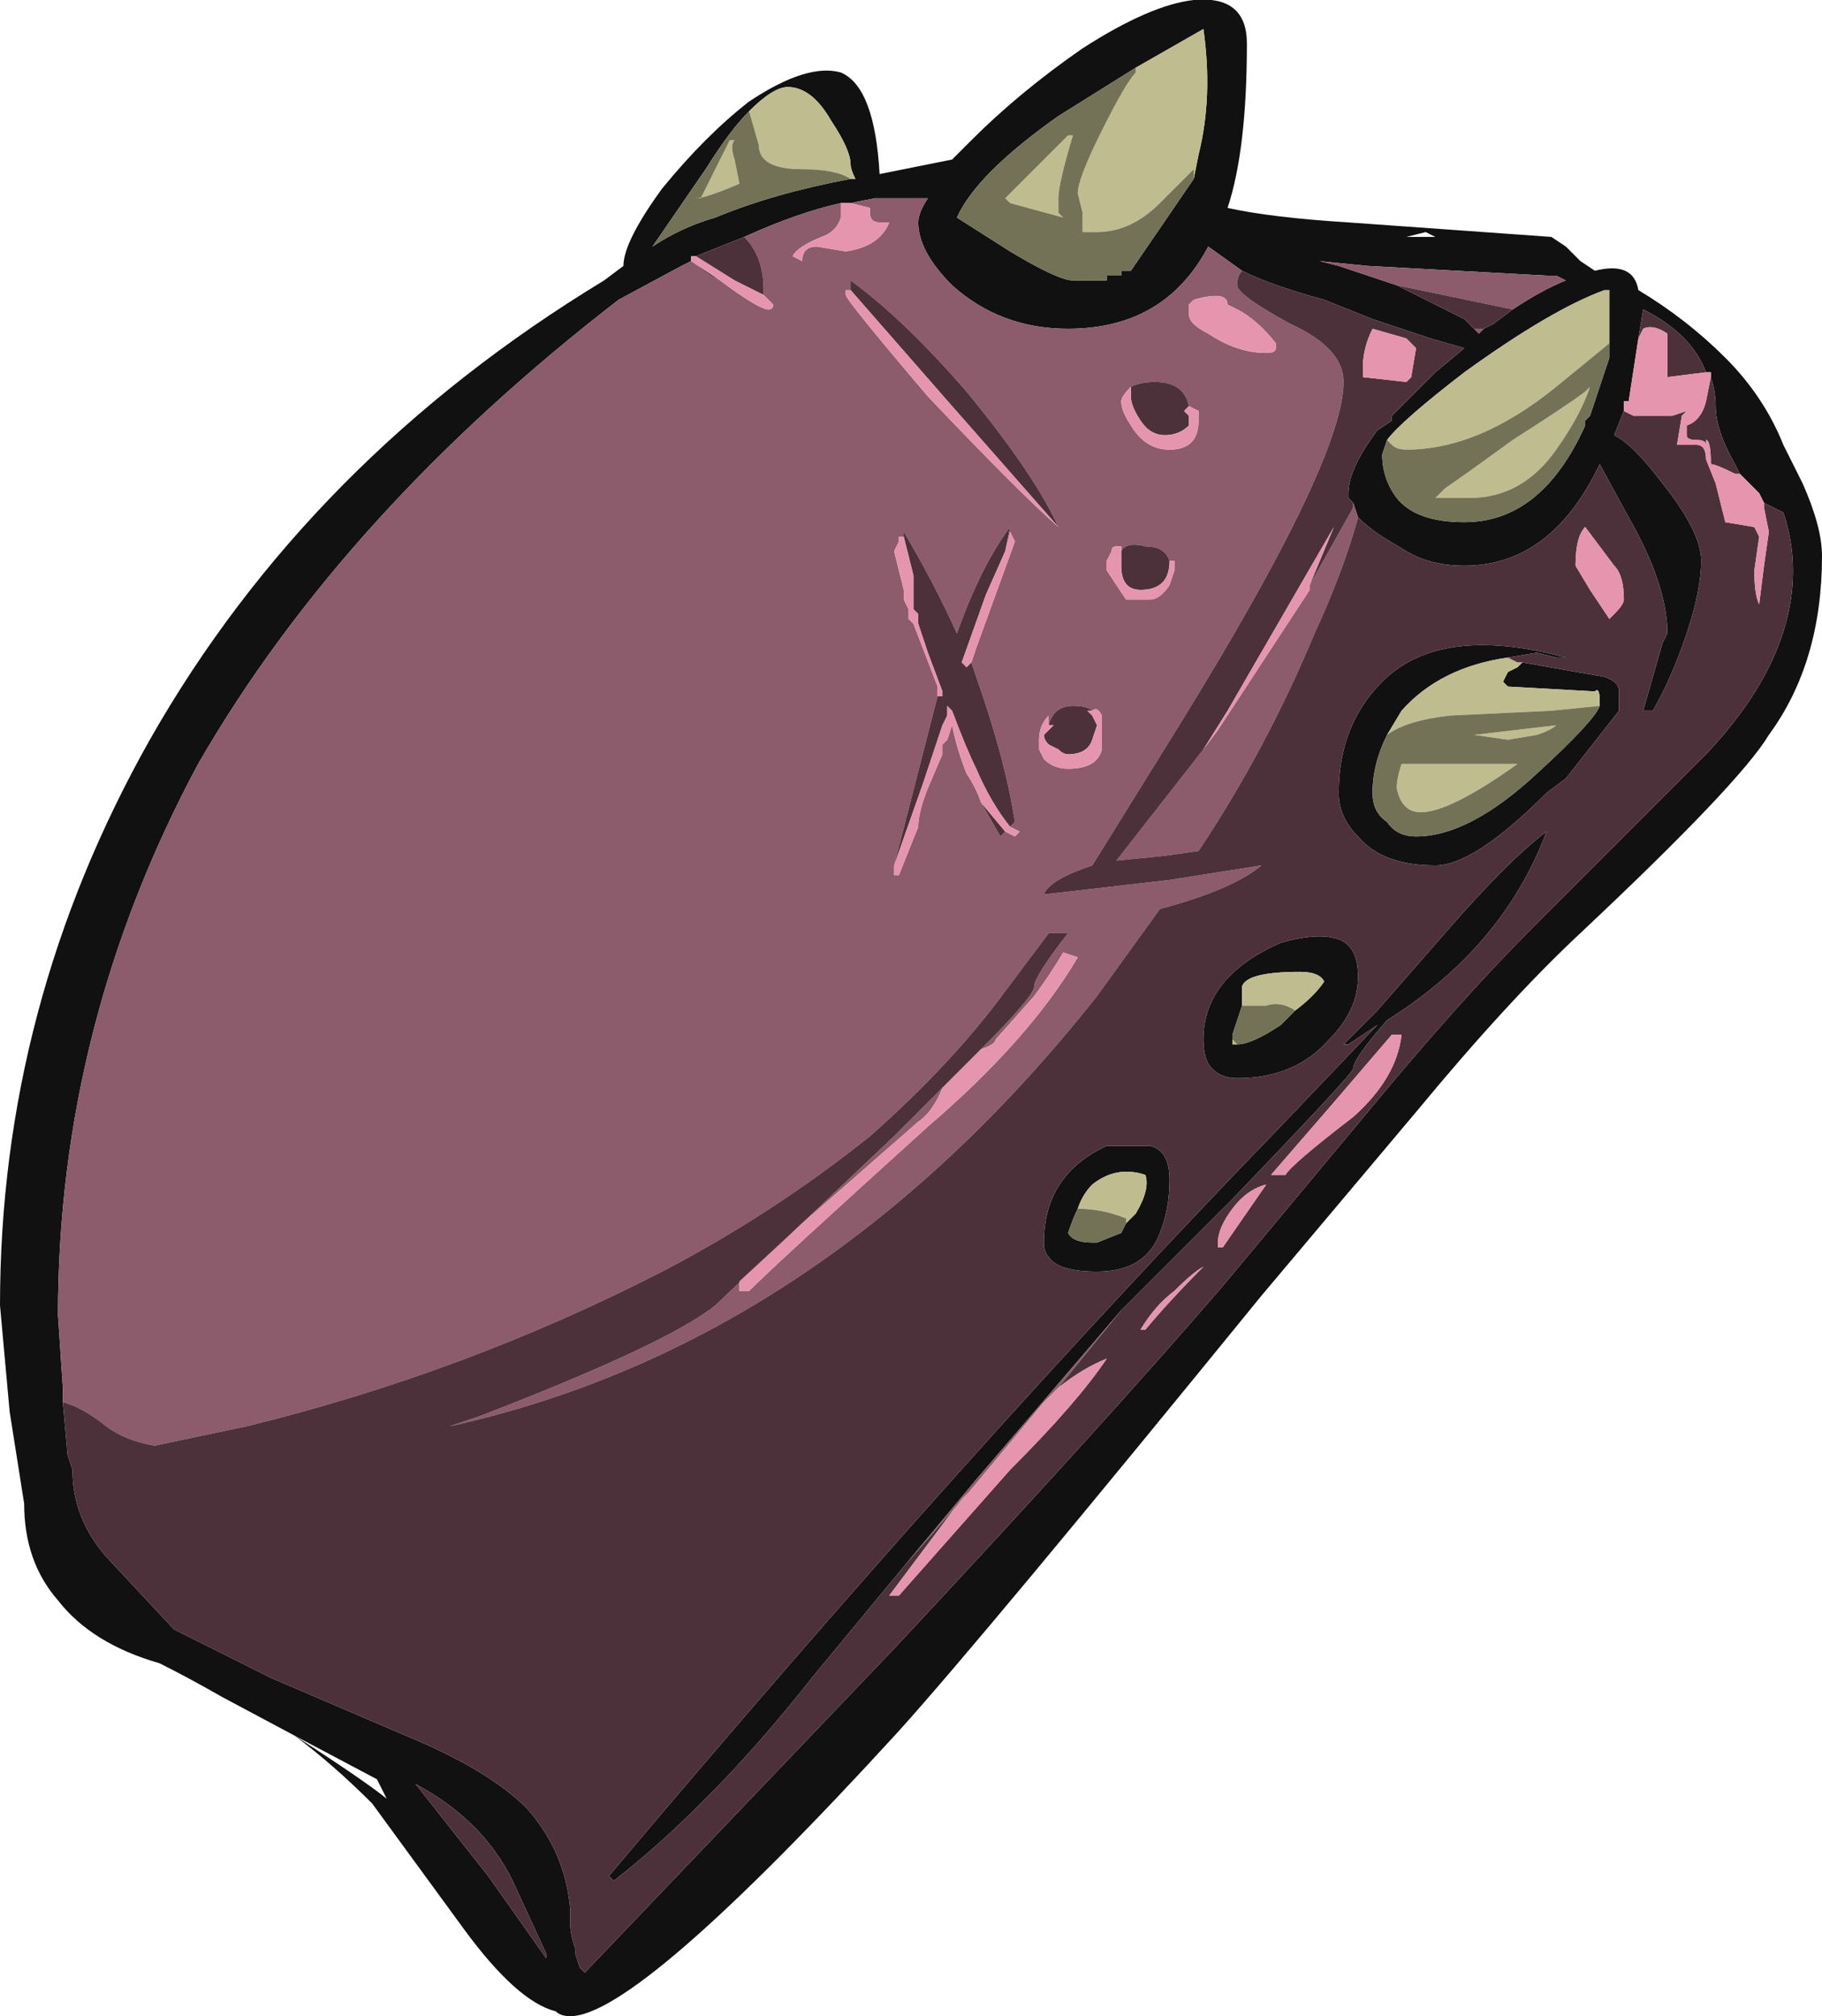<?xml version="1.0" encoding="UTF-8" standalone="no"?>
<svg xmlns:ffdec="https://www.free-decompiler.com/flash" xmlns:xlink="http://www.w3.org/1999/xlink" ffdec:objectType="shape" height="20.85px" width="18.85px" xmlns="http://www.w3.org/2000/svg">
  <g transform="matrix(1.0, 0.0, 0.0, 1.0, 5.05, 20.35)">
    <path d="M12.6 -16.5 Q12.45 -16.9 11.95 -17.15 L11.9 -16.85 11.8 -16.2 11.75 -16.2 11.75 -16.1 11.65 -15.85 Q11.85 -15.75 12.15 -15.35 12.55 -14.85 12.55 -14.55 12.55 -14.25 12.4 -13.8 12.25 -13.35 12.05 -13.0 L11.95 -13.0 12.15 -13.7 12.2 -13.8 Q12.2 -14.3 11.8 -15.0 L11.5 -15.55 Q11.0 -14.5 10.1 -14.5 9.75 -14.5 9.5 -14.65 L9.25 -14.8 Q9.1 -14.9 9.0 -15.0 L8.95 -15.15 8.9 -15.2 8.9 -15.25 Q8.9 -15.5 9.2 -15.9 L9.35 -16.0 9.35 -16.05 9.8 -16.5 10.1 -16.75 9.75 -16.85 9.15 -17.05 8.65 -17.25 Q8.1 -17.4 7.8 -17.55 L7.45 -17.8 Q7.0 -16.95 6.0 -16.95 5.3 -16.95 4.8 -17.4 4.45 -17.75 4.45 -18.05 4.45 -18.15 4.55 -18.3 L4.0 -18.3 3.75 -18.25 3.65 -18.25 Q3.2 -18.15 2.65 -17.9 L2.15 -17.7 2.1 -17.7 2.1 -17.65 2.0 -17.6 1.35 -17.25 Q-1.5 -15.05 -3.0 -12.45 -4.45 -9.75 -4.45 -6.75 L-4.4 -6.0 -4.4 -5.85 -4.35 -5.3 -4.3 -5.15 Q-4.3 -4.65 -3.95 -4.25 L-3.25 -3.5 -2.25 -3.0 -0.85 -2.4 Q0.0 -2.05 0.4 -1.65 0.8 -1.2 0.85 -0.6 L0.85 -0.45 Q0.85 -0.35 0.9 -0.2 L0.9 -0.15 0.95 0.0 1.0 0.05 4.2 -3.3 Q6.35 -5.6 7.6 -7.05 L9.1 -8.85 Q10.05 -10.0 10.8 -10.75 L12.6 -12.55 Q13.5 -13.5 13.5 -14.45 13.5 -14.75 13.4 -15.05 13.3 -15.1 13.2 -15.15 L13.15 -15.25 12.95 -15.45 12.9 -15.55 Q12.7 -15.9 12.7 -16.15 12.7 -16.3 12.65 -16.45 L12.65 -16.5 12.6 -16.5 M9.3 -15.8 L9.25 -15.65 Q9.25 -15.4 9.4 -15.2 9.6 -14.95 10.1 -14.95 10.9 -14.95 11.35 -15.95 L11.35 -16.0 11.4 -16.05 11.6 -16.65 11.6 -16.8 11.6 -17.35 11.55 -17.35 Q11.0 -17.15 10.1 -16.5 9.45 -16.0 9.3 -15.8 M12.8 -16.65 Q13.2 -16.25 13.4 -15.75 L13.6 -15.35 Q13.8 -14.9 13.8 -14.6 13.8 -13.5 13.25 -12.75 12.95 -12.25 11.3 -10.7 10.55 -10.0 9.6 -8.85 L8.0 -6.95 Q5.15 -3.45 4.25 -2.45 1.55 0.5 0.85 0.5 0.75 0.5 0.7 0.45 0.3 0.35 -0.25 -0.4 L-1.2 -1.7 Q-1.6 -2.1 -2.0 -2.4 L-2.75 -2.8 Q-3.1 -3.0 -3.4 -3.15 -4.1 -3.35 -4.45 -3.8 -4.8 -4.2 -4.8 -4.8 L-4.95 -5.75 -5.05 -6.85 Q-5.05 -9.95 -3.5 -12.7 -1.85 -15.6 1.2 -17.45 L1.4 -17.6 Q1.4 -17.85 1.8 -18.4 2.25 -18.95 2.7 -19.3 3.3 -19.7 3.65 -19.6 4.0 -19.45 4.05 -18.55 L4.8 -18.7 5.0 -18.9 Q5.5 -19.4 6.15 -19.85 6.85 -20.3 7.3 -20.35 7.85 -20.4 7.85 -19.9 7.85 -18.8 7.65 -18.2 8.1 -18.1 8.9 -18.05 L11.0 -17.9 11.15 -17.8 11.3 -17.65 11.45 -17.55 Q11.85 -17.65 11.9 -17.35 12.4 -17.05 12.8 -16.65 M3.75 -18.5 L3.8 -18.5 Q3.75 -18.6 3.75 -18.65 3.75 -18.8 3.55 -19.1 3.35 -19.45 3.1 -19.45 2.95 -19.45 2.7 -19.2 2.5 -19.0 2.25 -18.6 L1.7 -17.8 Q2.0 -18.0 2.35 -18.1 2.95 -18.35 3.75 -18.5 M6.7 -19.65 L5.9 -19.15 Q5.05 -18.55 4.85 -18.1 L5.4 -17.75 Q5.9 -17.45 6.05 -17.45 L6.4 -17.45 6.4 -17.5 6.55 -17.5 6.55 -17.55 6.65 -17.55 7.3 -18.5 7.35 -18.75 Q7.5 -19.35 7.4 -20.05 L6.7 -19.65 M9.5 -17.9 L9.8 -17.9 9.7 -17.95 9.5 -17.9 M10.6 -17.15 Q10.9 -17.35 11.15 -17.45 L11.05 -17.5 10.95 -17.5 9.1 -17.6 8.6 -17.65 8.8 -17.6 9.4 -17.4 10.1 -17.05 10.2 -16.95 10.25 -16.9 10.3 -16.95 10.4 -17.0 10.6 -17.15 M10.65 -13.45 L10.7 -13.5 11.55 -13.35 Q11.7 -13.3 11.7 -13.2 L11.7 -13.0 11.15 -12.3 10.95 -12.15 Q10.2 -11.4 9.8 -11.4 9.25 -11.4 9.0 -11.7 8.8 -11.9 8.8 -12.15 8.8 -12.85 9.25 -13.3 9.85 -13.9 11.15 -13.55 L11.05 -13.55 10.85 -13.6 10.55 -13.55 Q9.85 -13.45 9.45 -13.0 L9.3 -12.75 Q9.15 -12.45 9.15 -12.15 9.15 -11.95 9.3 -11.85 9.4 -11.7 9.6 -11.7 10.15 -11.7 10.85 -12.35 11.45 -12.9 11.5 -13.05 L11.5 -13.1 Q11.5 -13.25 11.45 -13.2 L10.55 -13.25 10.5 -13.3 10.55 -13.4 10.65 -13.45 M4.3 -4.15 L3.35 -3.0 Q2.8 -2.3 2.25 -1.75 L2.2 -1.7 Q1.75 -1.25 1.3 -0.9 L1.25 -0.95 Q5.0 -5.4 8.15 -8.65 L9.2 -9.75 8.9 -9.55 8.85 -9.55 9.2 -9.9 9.9 -10.7 Q10.55 -11.45 10.95 -11.75 10.5 -10.55 9.3 -9.8 8.95 -9.4 8.95 -9.3 8.95 -9.25 7.7 -7.95 L6.55 -6.8 5.05 -5.05 4.3 -4.15 M7.8 -9.95 Q7.75 -9.8 7.7 -9.65 L7.7 -9.55 7.75 -9.55 Q7.9 -9.55 8.2 -9.75 L8.35 -9.9 Q8.55 -10.05 8.65 -10.2 8.6 -10.3 8.4 -10.3 7.85 -10.3 7.8 -10.15 L7.8 -9.95 M7.4 -9.6 Q7.4 -10.25 8.2 -10.6 8.55 -10.7 8.75 -10.65 9.0 -10.6 9.0 -10.25 9.0 -9.9 8.7 -9.6 8.35 -9.2 7.75 -9.2 7.55 -9.2 7.45 -9.35 7.4 -9.45 7.4 -9.6 M7.05 -8.15 Q7.05 -7.85 6.95 -7.6 6.8 -7.2 6.3 -7.2 5.9 -7.2 5.8 -7.35 5.75 -7.4 5.75 -7.5 5.75 -8.2 6.4 -8.5 L6.85 -8.5 Q7.05 -8.45 7.05 -8.15 M6.1 -7.85 Q6.05 -7.75 6.0 -7.6 6.05 -7.5 6.25 -7.5 L6.3 -7.5 6.55 -7.6 6.6 -7.7 6.7 -7.8 Q6.85 -8.05 6.8 -8.2 6.5 -8.3 6.25 -8.1 6.15 -8.0 6.1 -7.85 M0.6 -0.15 L0.3 -0.8 Q0.0 -1.5 -0.75 -1.9 L0.0 -0.95 0.6 -0.1 0.6 -0.15 M-1.15 -1.95 L-2.0 -2.4 Q-1.3 -1.95 -1.05 -1.75 L-1.15 -1.95" fill="#111111" fill-rule="evenodd" stroke="none"/>
    <path d="M-4.4 -5.85 L-4.4 -6.0 -4.45 -6.75 Q-4.45 -9.75 -3.0 -12.45 -1.5 -15.05 1.35 -17.25 L2.0 -17.6 2.1 -17.65 2.3 -17.5 2.4 -17.45 Q2.8 -17.15 2.9 -17.15 2.95 -17.15 2.95 -17.2 L2.85 -17.3 2.85 -17.35 Q2.85 -17.7 2.65 -17.9 3.2 -18.15 3.65 -18.25 L3.65 -18.1 Q3.6 -17.95 3.45 -17.9 3.2 -17.8 3.15 -17.7 L3.25 -17.65 Q3.25 -17.8 3.4 -17.8 L3.7 -17.75 Q4.05 -17.8 4.15 -18.05 L4.05 -18.05 Q3.95 -18.05 3.95 -18.15 L3.95 -18.2 3.75 -18.25 4.0 -18.3 4.55 -18.3 Q4.45 -18.15 4.45 -18.05 4.45 -17.75 4.8 -17.4 5.3 -16.95 6.0 -16.95 7.0 -16.95 7.45 -17.8 L7.8 -17.55 Q7.75 -17.5 7.75 -17.4 7.75 -17.3 8.3 -17.0 8.85 -16.75 8.85 -16.4 8.85 -15.6 7.15 -12.85 L6.25 -11.4 Q5.8 -11.25 5.75 -11.1 L7.05 -11.25 8.0 -11.4 Q7.7 -11.15 6.95 -10.95 L6.3 -10.05 Q3.45 -6.45 -0.4 -5.6 L-0.1 -5.7 Q1.85 -6.45 2.35 -6.85 L4.2 -8.6 4.7 -9.1 Q4.6 -8.85 4.45 -8.75 L3.25 -7.7 2.6 -7.1 2.6 -7.0 2.7 -7.0 Q3.0 -7.3 4.55 -8.7 5.6 -9.6 6.1 -10.45 L5.95 -10.5 Q5.8 -10.25 5.65 -10.05 L5.25 -9.6 Q5.25 -9.55 5.1 -9.5 5.65 -10.05 5.65 -10.15 5.65 -10.25 6.0 -10.7 L5.8 -10.7 5.35 -10.1 Q4.8 -9.35 3.95 -8.6 2.95 -7.8 1.8 -7.2 -0.25 -6.15 -2.5 -5.6 L-3.45 -5.4 Q-3.75 -5.45 -3.95 -5.6 -4.2 -5.8 -4.4 -5.85 M8.95 -15.15 L9.0 -15.0 Q8.85 -14.45 8.55 -13.8 8.05 -12.6 7.35 -11.55 L7.0 -11.5 6.5 -11.45 7.4 -12.6 7.55 -12.8 8.5 -14.25 8.5 -14.3 8.95 -15.1 8.95 -15.15 M3.75 -17.35 L3.7 -17.35 3.7 -17.3 Q3.7 -17.25 4.55 -16.25 5.5 -15.25 5.9 -14.9 5.65 -15.45 4.95 -16.3 4.3 -17.05 3.75 -17.45 L3.75 -17.35 M5.35 -14.65 L5.4 -14.9 Q5.1 -14.5 4.85 -13.8 4.6 -14.35 4.3 -14.85 L4.3 -14.8 4.25 -14.8 4.25 -14.75 4.2 -14.65 4.3 -14.25 4.3 -14.15 4.35 -14.05 Q4.35 -14.0 4.35 -13.95 L4.4 -13.9 4.65 -13.25 4.65 -13.15 4.2 -11.4 4.2 -11.35 4.2 -11.3 4.25 -11.3 4.45 -11.8 Q4.45 -11.95 4.55 -12.2 L4.7 -12.55 4.7 -12.65 4.75 -12.7 4.8 -12.85 Q4.85 -12.6 4.95 -12.35 5.05 -12.2 5.1 -12.05 L5.3 -11.7 5.35 -11.75 5.45 -11.7 5.5 -11.75 5.4 -11.8 5.45 -11.85 Q5.35 -12.5 5.05 -13.35 L5.0 -13.5 5.05 -13.65 5.45 -14.75 5.4 -14.85 5.35 -14.65 M7.65 -17.2 Q7.65 -17.35 7.3 -17.25 L7.25 -17.2 7.25 -17.1 Q7.25 -17.0 7.45 -16.9 7.75 -16.7 8.05 -16.7 8.15 -16.7 8.15 -16.75 L8.15 -16.8 Q7.95 -17.05 7.75 -17.15 L7.65 -17.2 M7.25 -16.0 L7.25 -16.05 7.25 -16.0 M7.25 -16.15 Q7.2 -16.4 6.9 -16.4 6.75 -16.4 6.65 -16.35 6.55 -16.25 6.55 -16.2 6.55 -16.1 6.65 -15.95 6.8 -15.7 7.05 -15.7 7.35 -15.7 7.35 -16.0 L7.35 -16.1 7.25 -16.15 M6.55 -14.65 L6.55 -14.7 6.5 -14.7 Q6.45 -14.7 6.45 -14.65 L6.4 -14.55 6.4 -14.45 6.6 -14.15 6.85 -14.15 Q6.95 -14.15 7.05 -14.3 L7.1 -14.45 7.1 -14.55 7.05 -14.55 Q7.0 -14.7 6.8 -14.7 6.6 -14.75 6.55 -14.65 M9.4 -17.4 L8.8 -17.6 8.6 -17.65 9.1 -17.6 10.95 -17.5 11.05 -17.5 11.15 -17.45 Q10.9 -17.35 10.6 -17.15 L9.4 -17.4 M10.3 -16.95 L10.25 -16.9 10.2 -16.95 10.3 -16.95 M6.55 -6.8 L5.9 -6.0 5.75 -5.85 5.0 -4.95 4.3 -4.15 5.05 -5.05 6.55 -6.8 M5.8 -12.85 L5.8 -12.95 Q5.7 -12.85 5.7 -12.7 L5.7 -12.6 5.75 -12.5 Q5.85 -12.4 6.0 -12.4 6.3 -12.4 6.35 -12.6 L6.35 -12.95 Q6.3 -13.05 6.25 -13.0 6.2 -13.05 6.05 -13.05 5.85 -13.05 5.8 -12.85" fill="#8c5b6c" fill-rule="evenodd" stroke="none"/>
    <path d="M11.6 -16.8 L11.05 -16.35 Q10.25 -15.7 9.5 -15.7 9.4 -15.7 9.35 -15.75 L9.3 -15.8 Q9.45 -16.0 10.1 -16.5 11.0 -17.15 11.55 -17.35 L11.6 -17.35 11.6 -16.8 M2.7 -19.2 Q2.95 -19.45 3.1 -19.45 3.35 -19.45 3.55 -19.1 3.75 -18.8 3.75 -18.65 3.75 -18.6 3.8 -18.5 L3.75 -18.5 Q3.6 -18.6 3.25 -18.6 2.8 -18.6 2.8 -18.85 L2.7 -19.2 M7.3 -18.5 L7.3 -18.6 6.95 -18.25 Q6.65 -17.95 6.3 -17.95 L6.15 -17.95 6.15 -18.15 6.1 -18.35 Q6.1 -18.5 6.35 -19.0 6.6 -19.5 6.7 -19.6 L6.7 -19.65 7.4 -20.05 Q7.5 -19.35 7.35 -18.75 L7.3 -18.5 M2.35 -18.6 L2.5 -18.9 2.55 -18.9 Q2.5 -18.85 2.55 -18.7 L2.6 -18.45 Q2.25 -18.3 2.15 -18.3 L2.2 -18.3 2.35 -18.6 M5.35 -18.3 L6.0 -18.95 6.05 -18.95 Q5.9 -18.45 5.9 -18.3 5.9 -18.2 5.9 -18.15 L5.95 -18.1 5.4 -18.25 5.35 -18.3 M11.35 -16.3 L11.4 -16.35 Q11.3 -16.05 11.05 -15.7 10.7 -15.2 10.15 -15.2 L9.8 -15.2 9.9 -15.3 Q10.05 -15.4 10.6 -15.8 11.15 -16.15 11.35 -16.3 M10.55 -13.55 L10.65 -13.5 10.7 -13.5 10.65 -13.45 10.55 -13.4 10.5 -13.3 10.55 -13.25 11.45 -13.2 Q11.5 -13.25 11.5 -13.1 L11.5 -13.05 11.0 -13.0 9.95 -12.95 Q9.5 -12.9 9.3 -12.75 L9.45 -13.0 Q9.85 -13.45 10.55 -13.55 M9.65 -11.95 Q9.45 -11.95 9.4 -12.2 9.4 -12.3 9.45 -12.45 L10.65 -12.45 Q9.95 -11.95 9.65 -11.95 M10.85 -12.75 L10.55 -12.7 10.2 -12.75 11.05 -12.85 Q11.0 -12.8 10.85 -12.75 M8.35 -9.9 Q8.2 -10.0 8.05 -9.95 L7.8 -9.95 7.8 -10.15 Q7.85 -10.3 8.4 -10.3 8.6 -10.3 8.65 -10.2 8.55 -10.05 8.35 -9.9 M7.7 -9.65 L7.7 -9.6 7.75 -9.55 7.7 -9.55 7.7 -9.65 M6.6 -7.7 L6.6 -7.75 Q6.35 -7.85 6.1 -7.85 6.15 -8.0 6.25 -8.1 6.5 -8.3 6.8 -8.2 6.85 -8.05 6.7 -7.8 L6.6 -7.7" fill="#bfbc8f" fill-rule="evenodd" stroke="none"/>
    <path d="M11.6 -16.8 L11.6 -16.65 11.4 -16.05 11.35 -16.0 11.35 -15.95 Q10.9 -14.95 10.1 -14.95 9.6 -14.95 9.4 -15.2 9.25 -15.4 9.25 -15.65 L9.3 -15.8 9.35 -15.75 Q9.4 -15.7 9.5 -15.7 10.25 -15.7 11.05 -16.35 L11.6 -16.8 M2.7 -19.2 L2.8 -18.85 Q2.8 -18.6 3.25 -18.6 3.6 -18.6 3.75 -18.5 2.95 -18.35 2.35 -18.1 2.0 -18.0 1.7 -17.8 L2.25 -18.6 Q2.5 -19.0 2.7 -19.2 M7.3 -18.5 L6.65 -17.55 6.55 -17.55 6.55 -17.5 6.4 -17.5 6.4 -17.45 6.05 -17.45 Q5.9 -17.45 5.4 -17.75 L4.85 -18.1 Q5.05 -18.55 5.9 -19.15 L6.7 -19.65 6.7 -19.6 Q6.6 -19.5 6.35 -19.0 6.1 -18.5 6.1 -18.35 L6.15 -18.15 6.15 -17.95 6.3 -17.95 Q6.65 -17.95 6.95 -18.25 L7.3 -18.6 7.3 -18.5 M5.35 -18.3 L5.4 -18.25 5.95 -18.1 5.9 -18.15 Q5.9 -18.2 5.9 -18.3 5.9 -18.45 6.05 -18.95 L6.0 -18.95 5.35 -18.3 M2.35 -18.6 L2.2 -18.3 2.15 -18.3 Q2.25 -18.3 2.6 -18.45 L2.55 -18.7 Q2.5 -18.85 2.55 -18.9 L2.5 -18.9 2.35 -18.6 M11.35 -16.3 Q11.15 -16.15 10.6 -15.8 10.05 -15.4 9.9 -15.3 L9.8 -15.2 10.15 -15.2 Q10.7 -15.2 11.05 -15.7 11.3 -16.05 11.4 -16.35 L11.35 -16.3 M11.5 -13.05 Q11.45 -12.9 10.85 -12.35 10.15 -11.7 9.6 -11.7 9.4 -11.7 9.3 -11.85 9.15 -11.95 9.15 -12.15 9.15 -12.45 9.3 -12.75 9.5 -12.9 9.95 -12.95 L11.0 -13.0 11.5 -13.05 M10.85 -12.75 Q11.0 -12.8 11.05 -12.85 L10.2 -12.75 10.55 -12.7 10.85 -12.75 M9.65 -11.95 Q9.95 -11.95 10.65 -12.45 L9.45 -12.45 Q9.4 -12.3 9.4 -12.2 9.45 -11.95 9.65 -11.95 M7.8 -9.95 L8.05 -9.95 Q8.2 -10.0 8.35 -9.9 L8.2 -9.75 Q7.9 -9.55 7.75 -9.55 L7.7 -9.6 7.7 -9.65 Q7.75 -9.8 7.8 -9.95 M6.6 -7.7 L6.55 -7.6 6.3 -7.5 6.25 -7.5 Q6.05 -7.5 6.0 -7.6 6.05 -7.75 6.1 -7.85 6.35 -7.85 6.6 -7.75 L6.6 -7.7" fill="#737156" fill-rule="evenodd" stroke="none"/>
    <path d="M12.6 -16.5 L12.2 -16.45 12.2 -16.9 Q12.05 -17.0 11.95 -16.95 L11.9 -16.85 11.95 -17.15 Q12.45 -16.9 12.6 -16.5 M11.75 -16.1 L11.85 -16.05 12.25 -16.05 12.4 -16.1 12.35 -16.05 12.3 -15.75 12.5 -15.75 Q12.6 -15.75 12.6 -15.6 L12.7 -15.35 12.8 -14.95 13.1 -14.9 13.15 -14.8 13.1 -14.45 Q13.1 -14.2 13.15 -14.1 L13.2 -14.5 13.25 -14.85 13.2 -15.1 13.2 -15.15 Q13.3 -15.1 13.4 -15.05 13.5 -14.75 13.5 -14.45 13.5 -13.5 12.6 -12.55 L10.8 -10.75 Q10.05 -10.0 9.1 -8.85 L7.6 -7.05 Q6.35 -5.6 4.2 -3.3 L1.0 0.05 0.95 0.0 0.9 -0.15 0.9 -0.2 Q0.85 -0.35 0.85 -0.45 L0.85 -0.6 Q0.8 -1.2 0.4 -1.65 0.0 -2.05 -0.85 -2.4 L-2.25 -3.0 -3.25 -3.5 -3.95 -4.25 Q-4.3 -4.65 -4.3 -5.15 L-4.35 -5.3 -4.4 -5.85 Q-4.2 -5.8 -3.95 -5.6 -3.75 -5.45 -3.45 -5.4 L-2.5 -5.6 Q-0.25 -6.15 1.8 -7.2 2.95 -7.8 3.95 -8.6 4.8 -9.35 5.35 -10.1 L5.8 -10.7 6.0 -10.7 Q5.65 -10.25 5.65 -10.15 5.65 -10.05 5.1 -9.5 L4.7 -9.1 4.2 -8.6 2.35 -6.85 Q1.85 -6.45 -0.1 -5.7 L-0.4 -5.6 Q3.45 -6.45 6.3 -10.05 L6.95 -10.95 Q7.7 -11.15 8.0 -11.4 L7.05 -11.25 5.75 -11.1 Q5.8 -11.25 6.25 -11.4 L7.15 -12.85 Q8.85 -15.6 8.85 -16.4 8.85 -16.75 8.3 -17.0 7.75 -17.3 7.75 -17.4 7.75 -17.5 7.8 -17.55 8.1 -17.4 8.65 -17.25 L9.15 -17.05 9.75 -16.85 10.1 -16.75 9.8 -16.5 9.35 -16.05 9.35 -16.0 9.2 -15.9 Q8.9 -15.5 8.9 -15.25 L8.9 -15.2 8.95 -15.15 8.95 -15.1 8.5 -14.3 8.75 -14.9 7.65 -13.0 7.4 -12.6 6.5 -11.45 7.0 -11.5 7.35 -11.55 Q8.05 -12.6 8.55 -13.8 8.85 -14.45 9.0 -15.0 9.1 -14.9 9.25 -14.8 L9.5 -14.65 Q9.75 -14.5 10.1 -14.5 11.0 -14.5 11.5 -15.55 L11.8 -15.0 Q12.2 -14.3 12.2 -13.8 L12.15 -13.7 11.95 -13.0 12.05 -13.0 Q12.25 -13.35 12.4 -13.8 12.55 -14.25 12.55 -14.55 12.55 -14.85 12.15 -15.35 11.85 -15.75 11.65 -15.85 L11.75 -16.1 M12.95 -15.45 L12.9 -15.45 Q12.7 -15.55 12.65 -15.55 12.65 -15.8 12.6 -15.8 L12.6 -15.75 Q12.6 -15.8 12.5 -15.8 12.4 -15.8 12.4 -15.85 L12.4 -15.95 Q12.55 -16.0 12.6 -16.2 L12.65 -16.45 Q12.7 -16.3 12.7 -16.15 12.7 -15.9 12.9 -15.55 L12.95 -15.45 M11.75 -14.15 Q11.75 -14.4 11.65 -14.5 L11.35 -14.9 Q11.25 -14.8 11.25 -14.5 L11.4 -14.25 11.6 -13.95 11.65 -14.0 Q11.75 -14.1 11.75 -14.15 M2.15 -17.7 L2.65 -17.9 Q2.85 -17.7 2.85 -17.35 L2.85 -17.3 2.55 -17.45 2.15 -17.7 M2.4 -17.45 L2.3 -17.5 2.1 -17.65 2.4 -17.45 M3.75 -17.35 L3.75 -17.45 Q4.3 -17.05 4.95 -16.3 5.65 -15.45 5.9 -14.9 L4.8 -16.15 3.75 -17.35 M4.25 -14.8 L4.3 -14.8 4.3 -14.85 Q4.6 -14.35 4.85 -13.8 5.1 -14.5 5.4 -14.9 L5.35 -14.65 5.15 -14.2 4.9 -13.5 4.95 -13.45 5.0 -13.5 5.05 -13.35 Q5.35 -12.5 5.45 -11.85 L5.4 -11.8 Q5.2 -12.05 5.05 -12.4 4.95 -12.6 4.8 -13.0 L4.75 -13.05 4.75 -12.95 4.7 -12.85 4.5 -12.25 4.2 -11.4 4.65 -13.15 4.7 -13.15 4.7 -13.2 4.55 -13.6 4.45 -13.9 4.45 -14.0 4.4 -14.05 4.4 -14.4 4.3 -14.8 4.25 -14.8 M7.25 -16.05 L7.25 -16.0 7.25 -15.95 Q7.15 -15.85 7.0 -15.85 6.85 -15.85 6.75 -16.0 6.65 -16.15 6.65 -16.25 L6.65 -16.35 Q6.75 -16.4 6.9 -16.4 7.2 -16.4 7.25 -16.15 L7.2 -16.1 7.25 -16.05 M6.55 -14.65 Q6.6 -14.75 6.8 -14.7 7.0 -14.7 7.05 -14.55 7.05 -14.25 6.75 -14.25 6.55 -14.25 6.55 -14.5 L6.55 -14.65 M9.4 -17.4 L10.6 -17.15 10.4 -17.0 10.3 -16.95 10.2 -16.95 10.1 -17.05 9.4 -17.4 M9.05 -16.55 L9.05 -16.45 9.5 -16.4 9.55 -16.45 9.6 -16.75 9.5 -16.85 9.15 -16.95 Q9.05 -16.75 9.05 -16.55 M10.55 -13.55 L10.85 -13.6 11.05 -13.55 11.15 -13.55 Q9.85 -13.9 9.25 -13.3 8.8 -12.85 8.8 -12.15 8.8 -11.9 9.0 -11.7 9.25 -11.4 9.8 -11.4 10.2 -11.4 10.95 -12.15 L11.15 -12.3 11.7 -13.0 11.7 -13.2 Q11.7 -13.3 11.55 -13.35 L10.7 -13.5 10.65 -13.45 10.7 -13.5 10.65 -13.5 10.55 -13.55 M6.55 -6.8 L7.7 -7.95 Q8.95 -9.25 8.95 -9.3 8.95 -9.4 9.3 -9.8 10.5 -10.55 10.95 -11.75 10.55 -11.45 9.9 -10.7 L9.2 -9.9 8.85 -9.55 8.9 -9.55 9.2 -9.75 8.15 -8.65 Q5.0 -5.4 1.25 -0.95 L1.3 -0.9 Q1.75 -1.25 2.2 -1.7 L2.25 -1.75 Q2.8 -2.3 3.35 -3.0 L4.3 -4.15 5.0 -4.95 4.9 -4.85 4.15 -3.85 4.25 -3.85 5.4 -5.15 Q6.1 -5.85 6.4 -6.3 6.15 -6.2 5.9 -6.0 L6.55 -6.8 M6.25 -13.0 L6.2 -13.0 6.25 -12.95 6.3 -12.85 6.25 -12.7 Q6.2 -12.55 6.0 -12.55 5.95 -12.55 5.9 -12.6 L5.8 -12.65 Q5.75 -12.7 5.75 -12.75 L5.85 -12.85 5.8 -12.85 Q5.85 -13.05 6.05 -13.05 6.2 -13.05 6.25 -13.0 M7.4 -9.6 Q7.4 -9.45 7.45 -9.35 7.55 -9.2 7.75 -9.2 8.35 -9.2 8.7 -9.6 9.0 -9.9 9.0 -10.25 9.0 -10.6 8.75 -10.65 8.55 -10.7 8.2 -10.6 7.4 -10.25 7.4 -9.6 M7.05 -8.15 Q7.05 -8.45 6.85 -8.5 L6.4 -8.5 Q5.75 -8.2 5.75 -7.5 5.75 -7.4 5.8 -7.35 5.9 -7.2 6.3 -7.2 6.8 -7.2 6.95 -7.6 7.05 -7.85 7.05 -8.15 M8.05 -8.1 Q7.85 -8.05 7.7 -7.85 7.55 -7.65 7.55 -7.5 L7.55 -7.45 7.6 -7.45 8.05 -8.1 M8.1 -8.2 L8.25 -8.2 Q8.3 -8.3 8.95 -8.8 9.4 -9.2 9.45 -9.65 L9.35 -9.65 8.75 -8.95 8.1 -8.2 M5.1 -12.05 L5.35 -11.75 5.3 -11.7 5.1 -12.05 M0.6 -0.15 L0.6 -0.1 0.0 -0.95 -0.75 -1.9 Q0.0 -1.5 0.3 -0.8 L0.6 -0.15 M6.75 -6.6 L6.8 -6.6 Q7.05 -6.9 7.4 -7.25 7.3 -7.2 7.1 -7.0 6.9 -6.85 6.75 -6.6" fill="#4d313a" fill-rule="evenodd" stroke="none"/>
    <path d="M11.9 -16.85 L11.95 -16.95 Q12.05 -17.0 12.2 -16.9 L12.2 -16.45 12.6 -16.5 12.65 -16.5 12.65 -16.45 12.6 -16.2 Q12.55 -16.0 12.4 -15.95 L12.4 -15.85 Q12.4 -15.8 12.5 -15.8 12.6 -15.8 12.6 -15.75 L12.6 -15.8 Q12.65 -15.8 12.65 -15.55 12.7 -15.55 12.9 -15.45 L12.95 -15.45 13.15 -15.25 13.2 -15.15 13.2 -15.1 13.25 -14.85 13.2 -14.5 13.15 -14.1 Q13.1 -14.2 13.1 -14.45 L13.15 -14.8 13.1 -14.9 12.8 -14.95 12.7 -15.35 12.6 -15.6 Q12.6 -15.75 12.5 -15.75 L12.3 -15.75 12.35 -16.05 12.4 -16.1 12.25 -16.05 11.85 -16.05 11.75 -16.1 11.75 -16.2 11.8 -16.2 11.9 -16.85 M11.75 -14.15 Q11.75 -14.1 11.65 -14.0 L11.6 -13.95 11.4 -14.25 11.25 -14.5 Q11.25 -14.8 11.35 -14.9 L11.65 -14.5 Q11.75 -14.4 11.75 -14.15 M2.1 -17.65 L2.1 -17.7 2.15 -17.7 2.55 -17.45 2.85 -17.3 2.95 -17.2 Q2.95 -17.15 2.9 -17.15 2.8 -17.15 2.4 -17.45 L2.1 -17.65 M3.65 -18.25 L3.75 -18.25 3.95 -18.2 3.95 -18.15 Q3.95 -18.05 4.05 -18.05 L4.15 -18.05 Q4.05 -17.8 3.7 -17.75 L3.4 -17.8 Q3.25 -17.8 3.25 -17.65 L3.15 -17.7 Q3.2 -17.8 3.45 -17.9 3.6 -17.95 3.65 -18.1 L3.65 -18.25 M7.4 -12.6 L7.65 -13.0 8.75 -14.9 8.5 -14.3 8.5 -14.25 7.55 -12.8 7.4 -12.6 M5.9 -14.9 Q5.5 -15.25 4.55 -16.25 3.7 -17.25 3.7 -17.3 L3.7 -17.35 3.75 -17.35 4.8 -16.15 5.9 -14.9 M4.25 -14.8 L4.3 -14.8 4.4 -14.4 4.4 -14.05 4.45 -14.0 4.45 -13.9 4.55 -13.6 4.7 -13.2 4.7 -13.15 4.65 -13.15 4.65 -13.25 4.4 -13.9 4.35 -13.95 Q4.35 -14.0 4.35 -14.05 L4.3 -14.15 4.3 -14.25 4.2 -14.65 4.25 -14.75 4.25 -14.8 M4.2 -11.4 L4.5 -12.25 4.7 -12.85 4.75 -12.95 4.75 -13.05 4.8 -13.0 Q4.95 -12.6 5.05 -12.4 5.2 -12.05 5.4 -11.8 L5.5 -11.75 5.45 -11.7 5.35 -11.75 5.1 -12.05 Q5.05 -12.2 4.95 -12.35 4.85 -12.6 4.8 -12.85 L4.75 -12.7 4.7 -12.65 4.7 -12.55 4.55 -12.2 Q4.45 -11.95 4.45 -11.8 L4.25 -11.3 4.2 -11.3 4.2 -11.35 4.2 -11.4 M5.0 -13.5 L4.95 -13.45 4.9 -13.5 5.15 -14.2 5.35 -14.65 5.4 -14.85 5.45 -14.75 5.05 -13.65 5.0 -13.5 M7.65 -17.2 L7.75 -17.15 Q7.95 -17.05 8.15 -16.8 L8.15 -16.75 Q8.15 -16.7 8.05 -16.7 7.75 -16.7 7.45 -16.9 7.25 -17.0 7.25 -17.1 L7.25 -17.2 7.3 -17.25 Q7.65 -17.35 7.65 -17.2 M7.25 -16.05 L7.2 -16.1 7.25 -16.15 7.35 -16.1 7.35 -16.0 Q7.35 -15.7 7.05 -15.7 6.8 -15.7 6.65 -15.95 6.55 -16.1 6.55 -16.2 6.55 -16.25 6.65 -16.35 L6.65 -16.25 Q6.65 -16.15 6.75 -16.0 6.85 -15.85 7.0 -15.85 7.15 -15.85 7.25 -15.95 L7.25 -16.0 7.25 -16.05 M7.05 -14.55 L7.1 -14.55 7.1 -14.45 7.05 -14.3 Q6.95 -14.15 6.85 -14.15 L6.6 -14.15 6.4 -14.45 6.4 -14.55 6.45 -14.65 Q6.45 -14.7 6.5 -14.7 L6.55 -14.7 6.55 -14.65 6.55 -14.5 Q6.55 -14.25 6.75 -14.25 7.05 -14.25 7.05 -14.55 M9.05 -16.55 Q9.05 -16.75 9.15 -16.95 L9.5 -16.85 9.6 -16.75 9.55 -16.45 9.5 -16.4 9.05 -16.45 9.05 -16.55 M5.9 -6.0 Q6.15 -6.2 6.4 -6.3 6.1 -5.85 5.4 -5.15 L4.25 -3.85 4.15 -3.85 4.9 -4.85 5.0 -4.95 5.75 -5.85 5.9 -6.0 M6.25 -13.0 Q6.3 -13.05 6.35 -12.95 L6.35 -12.6 Q6.3 -12.4 6.0 -12.4 5.85 -12.4 5.75 -12.5 L5.7 -12.6 5.7 -12.7 Q5.7 -12.85 5.8 -12.95 L5.8 -12.85 5.85 -12.85 5.75 -12.75 Q5.75 -12.7 5.8 -12.65 L5.9 -12.6 Q5.95 -12.55 6.0 -12.55 6.2 -12.55 6.25 -12.7 L6.3 -12.85 6.25 -12.95 6.2 -13.0 6.25 -13.0 M5.1 -9.5 Q5.25 -9.55 5.25 -9.6 L5.65 -10.05 Q5.8 -10.25 5.95 -10.5 L6.1 -10.45 Q5.6 -9.6 4.55 -8.7 3.0 -7.3 2.7 -7.0 L2.6 -7.0 2.6 -7.1 3.25 -7.7 4.45 -8.75 Q4.6 -8.85 4.7 -9.1 L5.1 -9.5 M8.1 -8.2 L8.75 -8.95 9.35 -9.65 9.45 -9.65 Q9.4 -9.2 8.95 -8.8 8.3 -8.3 8.25 -8.2 L8.1 -8.2 M8.05 -8.1 L7.6 -7.45 7.55 -7.45 7.55 -7.5 Q7.55 -7.65 7.7 -7.85 7.85 -8.05 8.05 -8.1 M6.75 -6.6 Q6.9 -6.85 7.1 -7.0 7.3 -7.2 7.4 -7.25 7.05 -6.9 6.8 -6.6 L6.75 -6.6" fill="#e695ae" fill-rule="evenodd" stroke="none"/>
  </g>
</svg>
